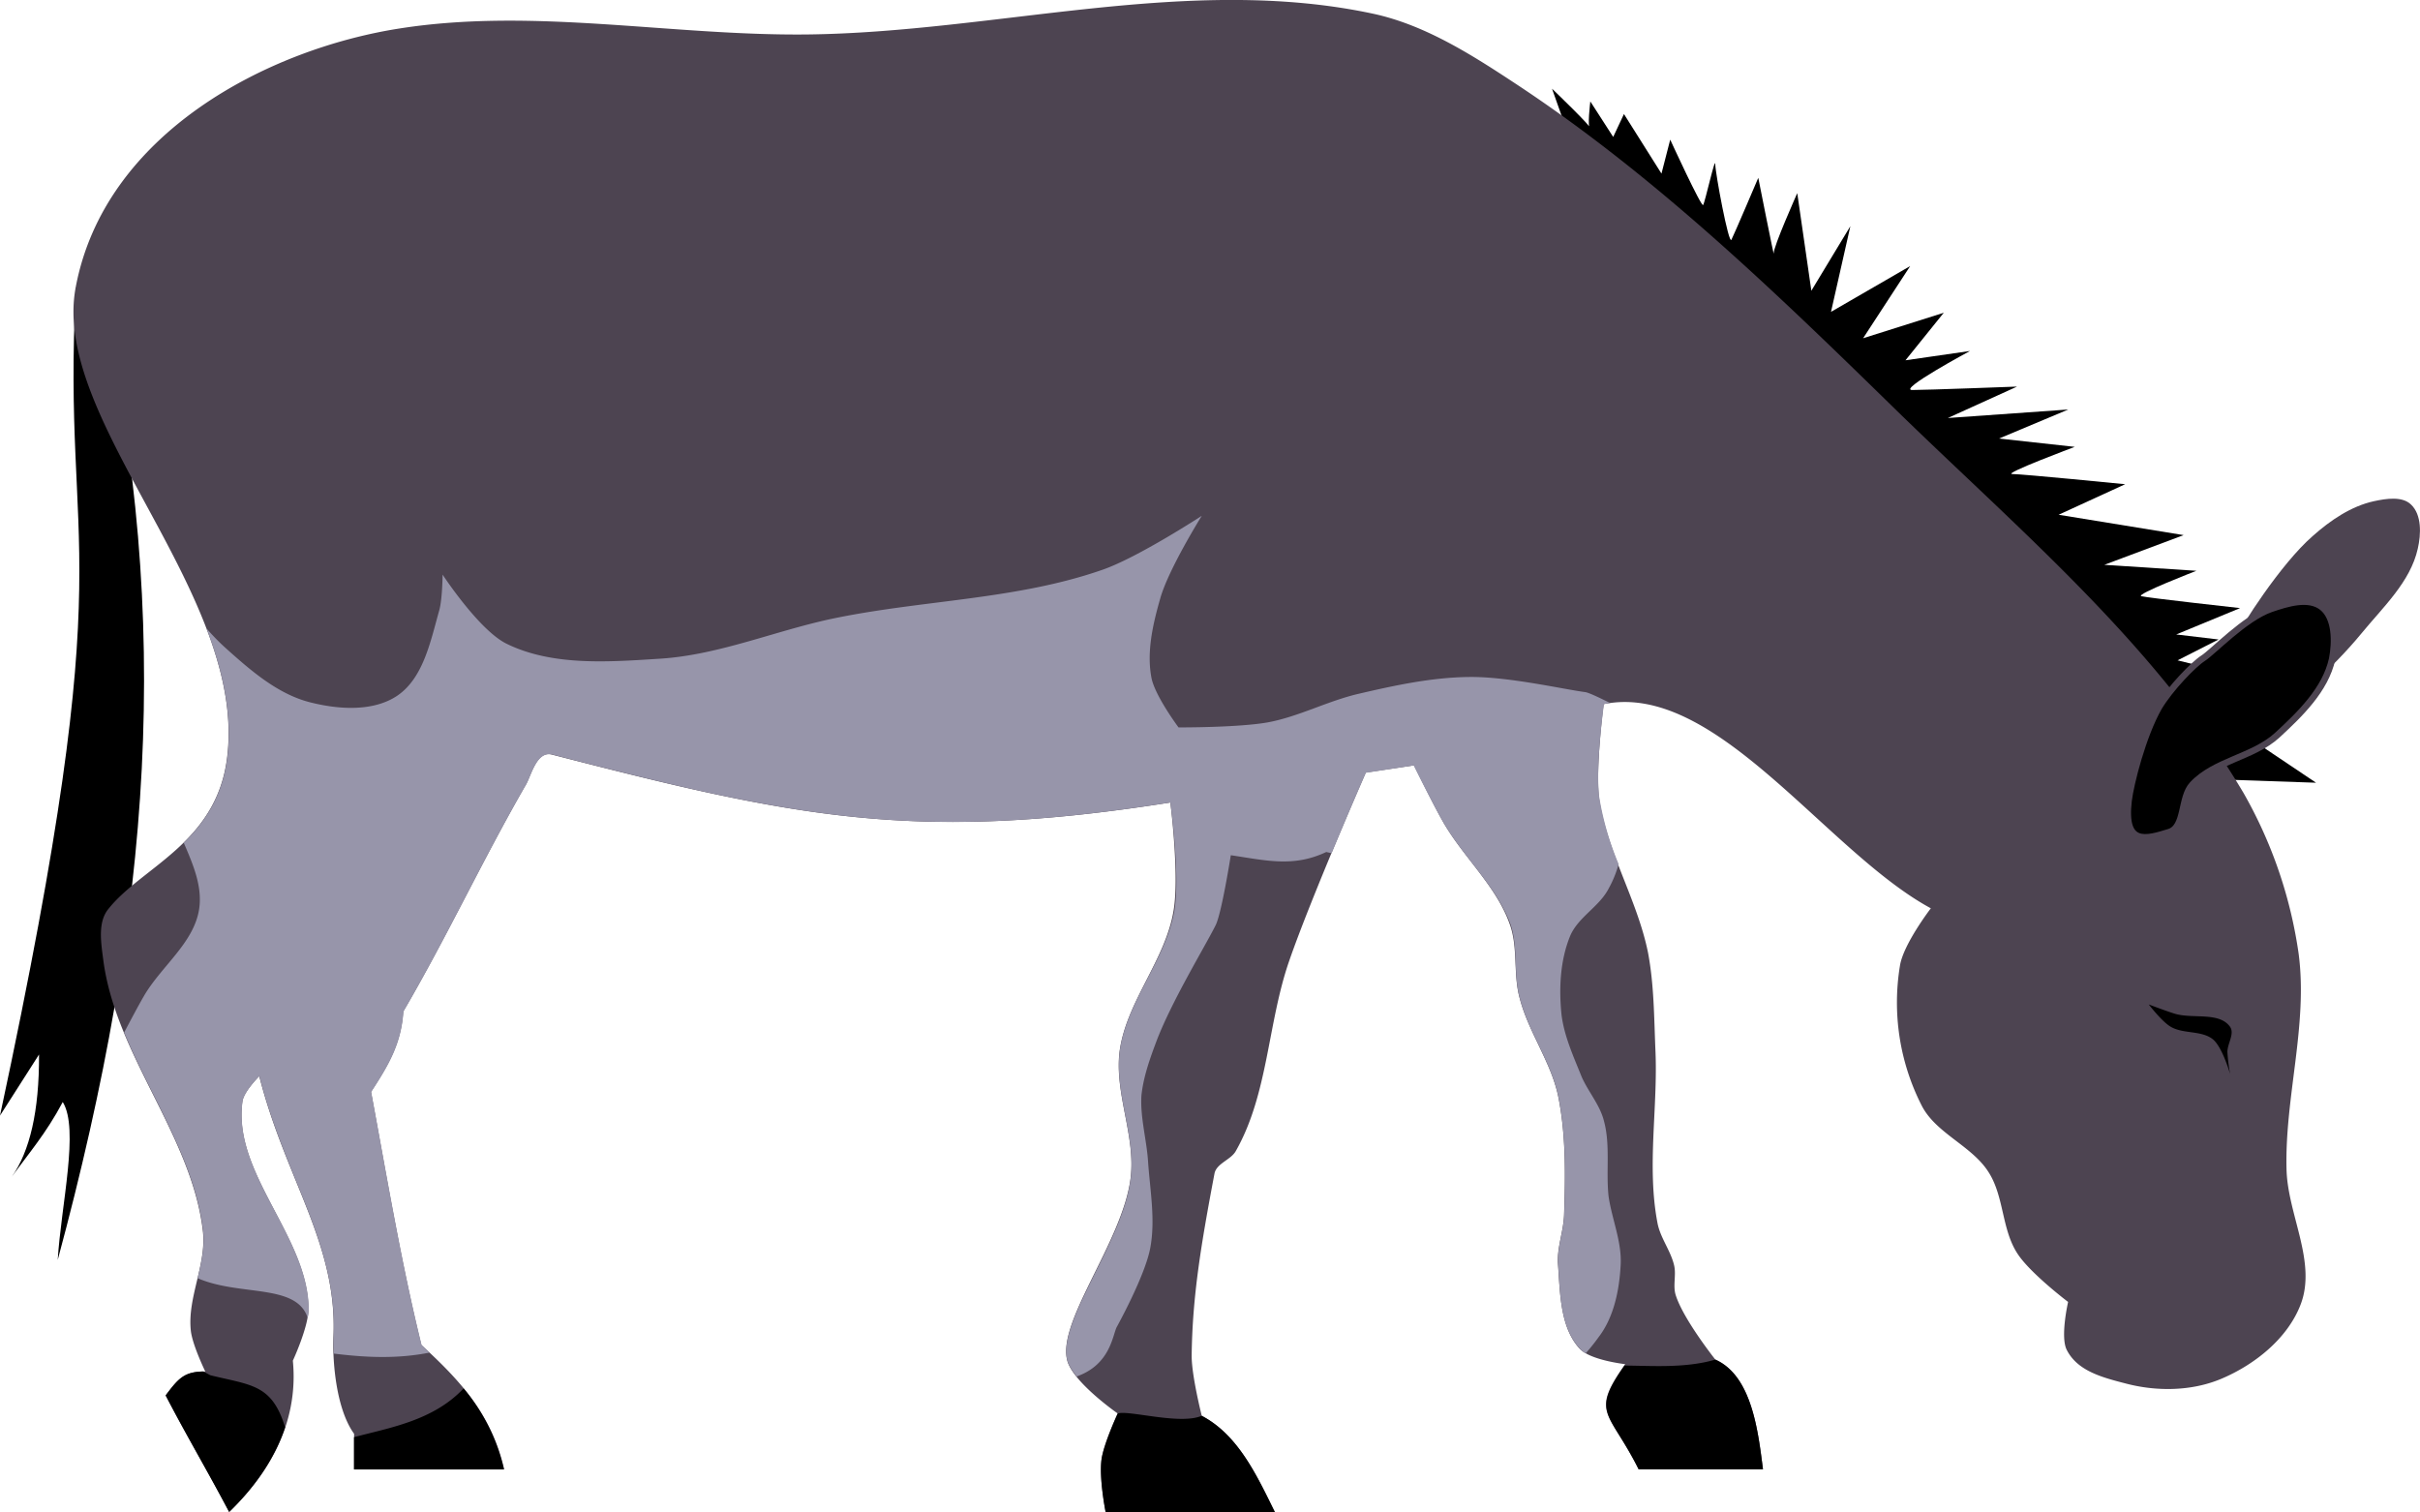 <svg id="svg6240" xmlns="http://www.w3.org/2000/svg" viewBox="0 0 750 468.6"><defs><style>.cls-1{fill:#4d4451;}.cls-2{fill:#9795aa;}.cls-3{stroke:#4d4451;stroke-linecap:round;stroke-linejoin:round;stroke-width:2px;}</style></defs><title>Donkey-01</title><g id="layer1"><g id="g6269"><path id="path3263" class="cls-1" d="M681.15,233.18c.83-1.85,10.62-32.35,11.87-35.51s13.75-22.87,23.75-31.56c5.41-4.81,11.87-9.25,19-10.79,3.75-.81,8.75-1.6,11.46,1.06,3.33,3.15,3.12,9.17,2.08,13.67-2.29,10.31-10.83,18.16-17.5,26.31-9.16,11.14-20.41,20.41-30.82,30.51-7.09,6.88-21.25,20.52-21.25,20.52"/><path id="path3259" d="M23.52,89.14C19,176.15,38.62,165.63,0,345.75l12.1-18.94c.08,17.69-2.9,30-8.42,37.87,5.25-7.31,10.52-13.27,15.77-23.14,5.17,8.35-.5,31.85-1.56,48.93C47.29,281.63,53.39,192.42,31.56,93.25"/><path id="path3267" d="M488.26,48,481,27.49s12.92,12.37,11.87,12.37,0-8.42,0-8.42l7.09,11,3.33-7.1L514.92,53.8l2.71-10.52s9.79,21.31,10.21,20.24c.62-1,3.75-15.24,3.75-12.62s4.16,25,5,23.41,8.33-19.2,8.33-19.2,5,25.24,4.79,23.41S557,59.86,557,59.86l4.37,30.24,12.09-20-6,26.55L592,82.46l-14.59,22.37,25-7.9-11.87,14.73,20-2.89s-22.49,12.1-17.91,12.1c4.37,0,32.49-1.06,32.49-1.06l-21.45,9.74L641,126.91l-21.46,9L643,138.49s-22.5,8.42-19.37,8.42,35,3.16,35,3.16L638,159.53l38.74,6.31-24.58,9.21,28.54,1.85s-19,7.35-17.08,7.87,30.62,3.69,30.62,3.69l-19.79,8.17,13.12,1.56-12.7,6.46,32.28,8-22.7,7.56,33.33,22.37-37.7-1.29Z"/><path id="path3257" class="cls-1" d="M51.33,432.48c4.08-5.47,5.88-7.43,12.29-7.43,0,0-4-8.21-4.48-12.65-1.12-10.31,4.94-20.58,3.73-30.89C59.41,351.87,35.81,327.06,32,297.46c-.67-5.18-1.75-11.51,1.48-15.62,10.35-13.14,33.29-20.35,36.83-46.49,6.85-50.72-54.58-104.73-46.87-146.19,8.92-47.93,59.68-74,100.42-80.34,41.54-6.52,84,2.29,126.11,1.86,58.74-.63,118.52-18.79,176-6.34C442.44,8,457.22,17.68,471.39,27.05c42.7,28.43,80,64.59,116.65,100.42,38.12,37.12,80.19,72.47,107.27,118.29a140.43,140.43,0,0,1,17.08,49.83c2.92,22.14-4.37,44.62-3.75,67,.42,13.95,9.38,28.56,4.38,41.66-4,10.52-14.17,18.66-24.58,23.06-9.17,3.87-20,4-29.58,1.48-7.29-1.88-15-3.86-18.33-10.42-2.08-4,.41-14.87.41-14.87s-11.66-8.83-15.62-14.87c-5-7.52-4.16-17.73-9-25.31-5.21-8.29-16.46-12.06-20.83-20.83a70.25,70.25,0,0,1-6.67-43.14c1-6.67,9.58-17.85,9.58-17.85C566,264,531.8,211.06,497,218.23c0,0-2.5,19.29-1.46,28.83,2.29,16.68,11.87,31.66,15.21,48.18,1.87,9.87,1.87,20.06,2.29,30.12.83,17.83-2.71,36,.62,53.55.84,4.71,4.17,8.71,5.21,13.39.63,2.92-.42,6.09.42,8.94,2.29,7.5,12.29,20.08,12.29,20.08,11.45,5.08,13.33,22.66,14.79,34H507.84c-9.16-18.21-15.2-17-4.16-32.54,0,0-10.84-1.19-14.17-4.85-6-6.57-6-17.08-6.66-26-.42-5.1,1.66-10.12,1.87-15.25.42-12.39.63-25.06-1.87-37.18-2.3-10.56-9.17-19.68-11.88-30.14-2.08-7.5-.41-15.79-3.12-23.06-4.17-11.69-14.17-20.5-20.42-31.25-3.33-5.79-9.16-17.85-9.16-17.85l-15,2.23S406.4,278,399.53,297.84c-6.67,19.23-6.46,41.06-16.46,58.76-1.46,2.83-6,3.88-6.67,7.06-4.16,22-6.87,38.1-7.08,56.56,0,6.27,3.13,18.58,3.13,18.58,11.24,5.89,17.08,18.41,22.49,29.76H342.66s-2.08-10.33-1.25-16.37c.62-4.94,5-14.12,5-14.12S333.7,429.26,331,422.44c-4.37-11.85,16.88-37.28,19.38-57.28,1.66-13.22-5.21-26.62-3.34-39.8,2.3-15.27,14.17-27.94,16.67-43.14,1.87-11-1-33.5-1-33.5C283.29,261.28,245.8,253.14,171,233.85c-4.58-1.21-6.25,6-7.91,9.12-13.54,23.46-24.48,47.16-38.12,70.49-.67,10.1-4.71,16.77-10,24.91,4.91,26.46,9.39,53.35,15.62,78.49,12.54,11.4,21.91,22,25.66,38.5H109.74v-11c-5.69-7.85-6.73-22.94-6.4-30.18,1.25-28.71-14.87-48.64-23-80.66,0,0-4.77,4.71-5.21,7.81C72,363.64,95.45,383.2,95.6,405.7c0,5.58-4.84,16-4.84,16,1.94,19.92-8.16,35.77-19.7,46.87-6.65-12.6-13.17-23.43-19.73-36.08Z"/><path id="path3261" d="M665.94,311.3s5.42,2.06,8.12,2.89c5.63,1.65,13.75-.67,17.09,4.06,1.45,2.13-.84,5.17-.84,7.77a53.06,53.06,0,0,0,.84,6.83s-2.3-8.08-5.21-10.64c-3.54-3-9.38-1.64-13.33-4.08C669.9,316.48,665.94,311.3,665.94,311.3Z"/><path id="path6194" class="cls-2" d="M372.45,159.86s-19.58,12.79-30.62,16.67c-26.67,9.35-55.62,9.37-83.32,15.1-17.92,3.71-35.41,11.29-53.75,12.5-15.83,1-33.53,2.43-47.9-4.69-8.54-4.31-19.69-21.35-19.69-21.35s-.06,7.39-1,10.93c-2.69,9.48-4.87,21-13,26.56-7.5,5.08-18.31,4.31-27.08,2.08-10.23-2.6-18.72-10.14-26.56-17.18a68.66,68.66,0,0,1-5.54-5.73c5.19,13.56,8.19,27.21,6.38,40.62-1.56,11.62-7,19.52-13.42,25.83,2.92,6.79,5.81,13.48,4.77,20.52-1.6,10.56-11.85,17.81-17.18,27.08-1.77,3.06-3.88,7.06-6.06,11.18,8.43,20.46,21.93,39.66,24.47,61.51.56,4.9-.54,9.77-1.69,14.65,13,5.68,30.67,1.54,34.1,12.31a15,15,0,0,0,.34-2.73c-.17-22.52-23.65-42.1-20.52-64.39.44-3.1,5.21-7.81,5.21-7.81,8.14,32,24.24,52,23,80.66-.08,1.47,0,3.35.07,5.33,10.37,1.27,19.74,1.64,29.68-.31-.84-.8-1.63-1.57-2.48-2.36-6.23-25.14-10.71-52-15.62-78.42,5.33-8.15,9.35-14.83,10-24.94,13.64-23.33,24.58-47.05,38.11-70.51,1.67-3.16,3.34-10.31,8.13-9.1,74.57,19.27,112.06,27.39,191.43,14.83,0,0,3.12,22.52,1.25,33.54-2.71,15.2-14.58,27.87-16.88,43.16-1.87,13.16,5,26.53,3.34,39.76-2.29,20-23.75,45.45-19.38,57.28a17.34,17.34,0,0,0,2.71,4.17s.21-.1.21-.12c10-3.65,10.83-12.4,12.08-15.11,0,0,8.75-15.76,10.42-24.47s0-17.73-.63-26.56c-.41-7-2.5-13.89-2.08-20.83.62-5.92,2.71-11.66,4.79-17.18,4.79-12.38,14.79-28.79,18.12-35.42,1.88-3.37,4.79-21.87,4.79-21.87,10.83,1.59,19.38,3.84,29.58-1l1.67.38c5.62-13.56,10.62-24.92,10.62-24.92l14.79-2.29s6,12.13,9.37,17.92c6.25,10.72,16.25,19.56,20.63,31.24,2.5,7.27.83,15.52,2.91,23,2.71,10.46,9.58,19.58,11.88,30.14,2.49,12.12,2.29,24.75,1.87,37.16-.21,5.13-2.29,10.12-1.87,15.23.62,8.95.62,19.45,6.66,26a5.56,5.56,0,0,0,1.88,1.49,57.17,57.17,0,0,0,3.95-4.93c4.79-6.19,6.46-14.62,6.88-22.39.41-7.21-2.71-14.19-3.75-21.35-.84-7.8.62-15.9-1.46-23.44-1.25-4.87-4.79-8.87-6.87-13.54-2.5-6.25-5.42-12.56-6.25-19.27-.84-8.16-.42-16.91,2.7-24.47,2.5-5.81,9-9,11.88-14.58a33.92,33.92,0,0,0,3.12-7.63,91.61,91.61,0,0,1-6-20.76c-1.25-9.54,1.46-28.83,1.46-28.83.62-.15,1.25-.23,1.87-.34-3.33-1.68-6.66-3.24-7.7-3.37-6.67-.87-23.75-4.81-35.83-4.69-11.66.11-23.12,2.59-34.37,5.21-9.58,2.21-18.54,7.08-28.12,8.85-9.17,1.65-27.7,1.57-27.7,1.57s-7.09-9.48-8.34-15.11c-1.66-8.22.42-17,2.71-25C362.24,176.21,372.45,159.86,372.45,159.86Z"/><path id="path3265" class="cls-3" d="M659.69,248.16c.63-5.27,4.38-20.14,9.38-28.93,3.54-5.92,10.83-13.42,13.74-15.25s12.92-12.44,21-15.25c5-1.71,11.67-3.81,15.83-.54s4.17,10.73,3.13,16.06c-2.09,9.5-10,17.14-17.08,23.66-7.5,6.81-19.38,7.84-26.25,15.25-3.75,4-2.08,13.25-7.29,14.75C665.32,260,658,262.39,659.69,248.16Z"/><path id="path6199" d="M503.47,423.22c-10.63,15.14-4.59,14.12,4.37,32.16h38.54c-1.46-11.36-3.34-29-14.79-34C522.21,424.11,511.8,423.26,503.47,423.22ZM63,425.05c-5.9.12-7.71,2.12-11.65,7.41C57.93,445.13,64.37,456,71,468.6c7.2-7,13.87-15.76,17.37-26.24-4.1-13.4-10.42-13-23.19-16.15Zm80.71,5.21c-9.47,10.12-23.26,12.26-34,15.16v10h46.47a59.74,59.74,0,0,0-12.5-25.12Zm202.68,7.81s-4.17,9.18-5,14.12c-.83,6,1.25,16.41,1.25,16.41h52.49c-5.62-11.35-11.46-23.93-22.7-29.82-6.67,2.91-22.71-1.84-26-.71Z"/></g></g></svg>